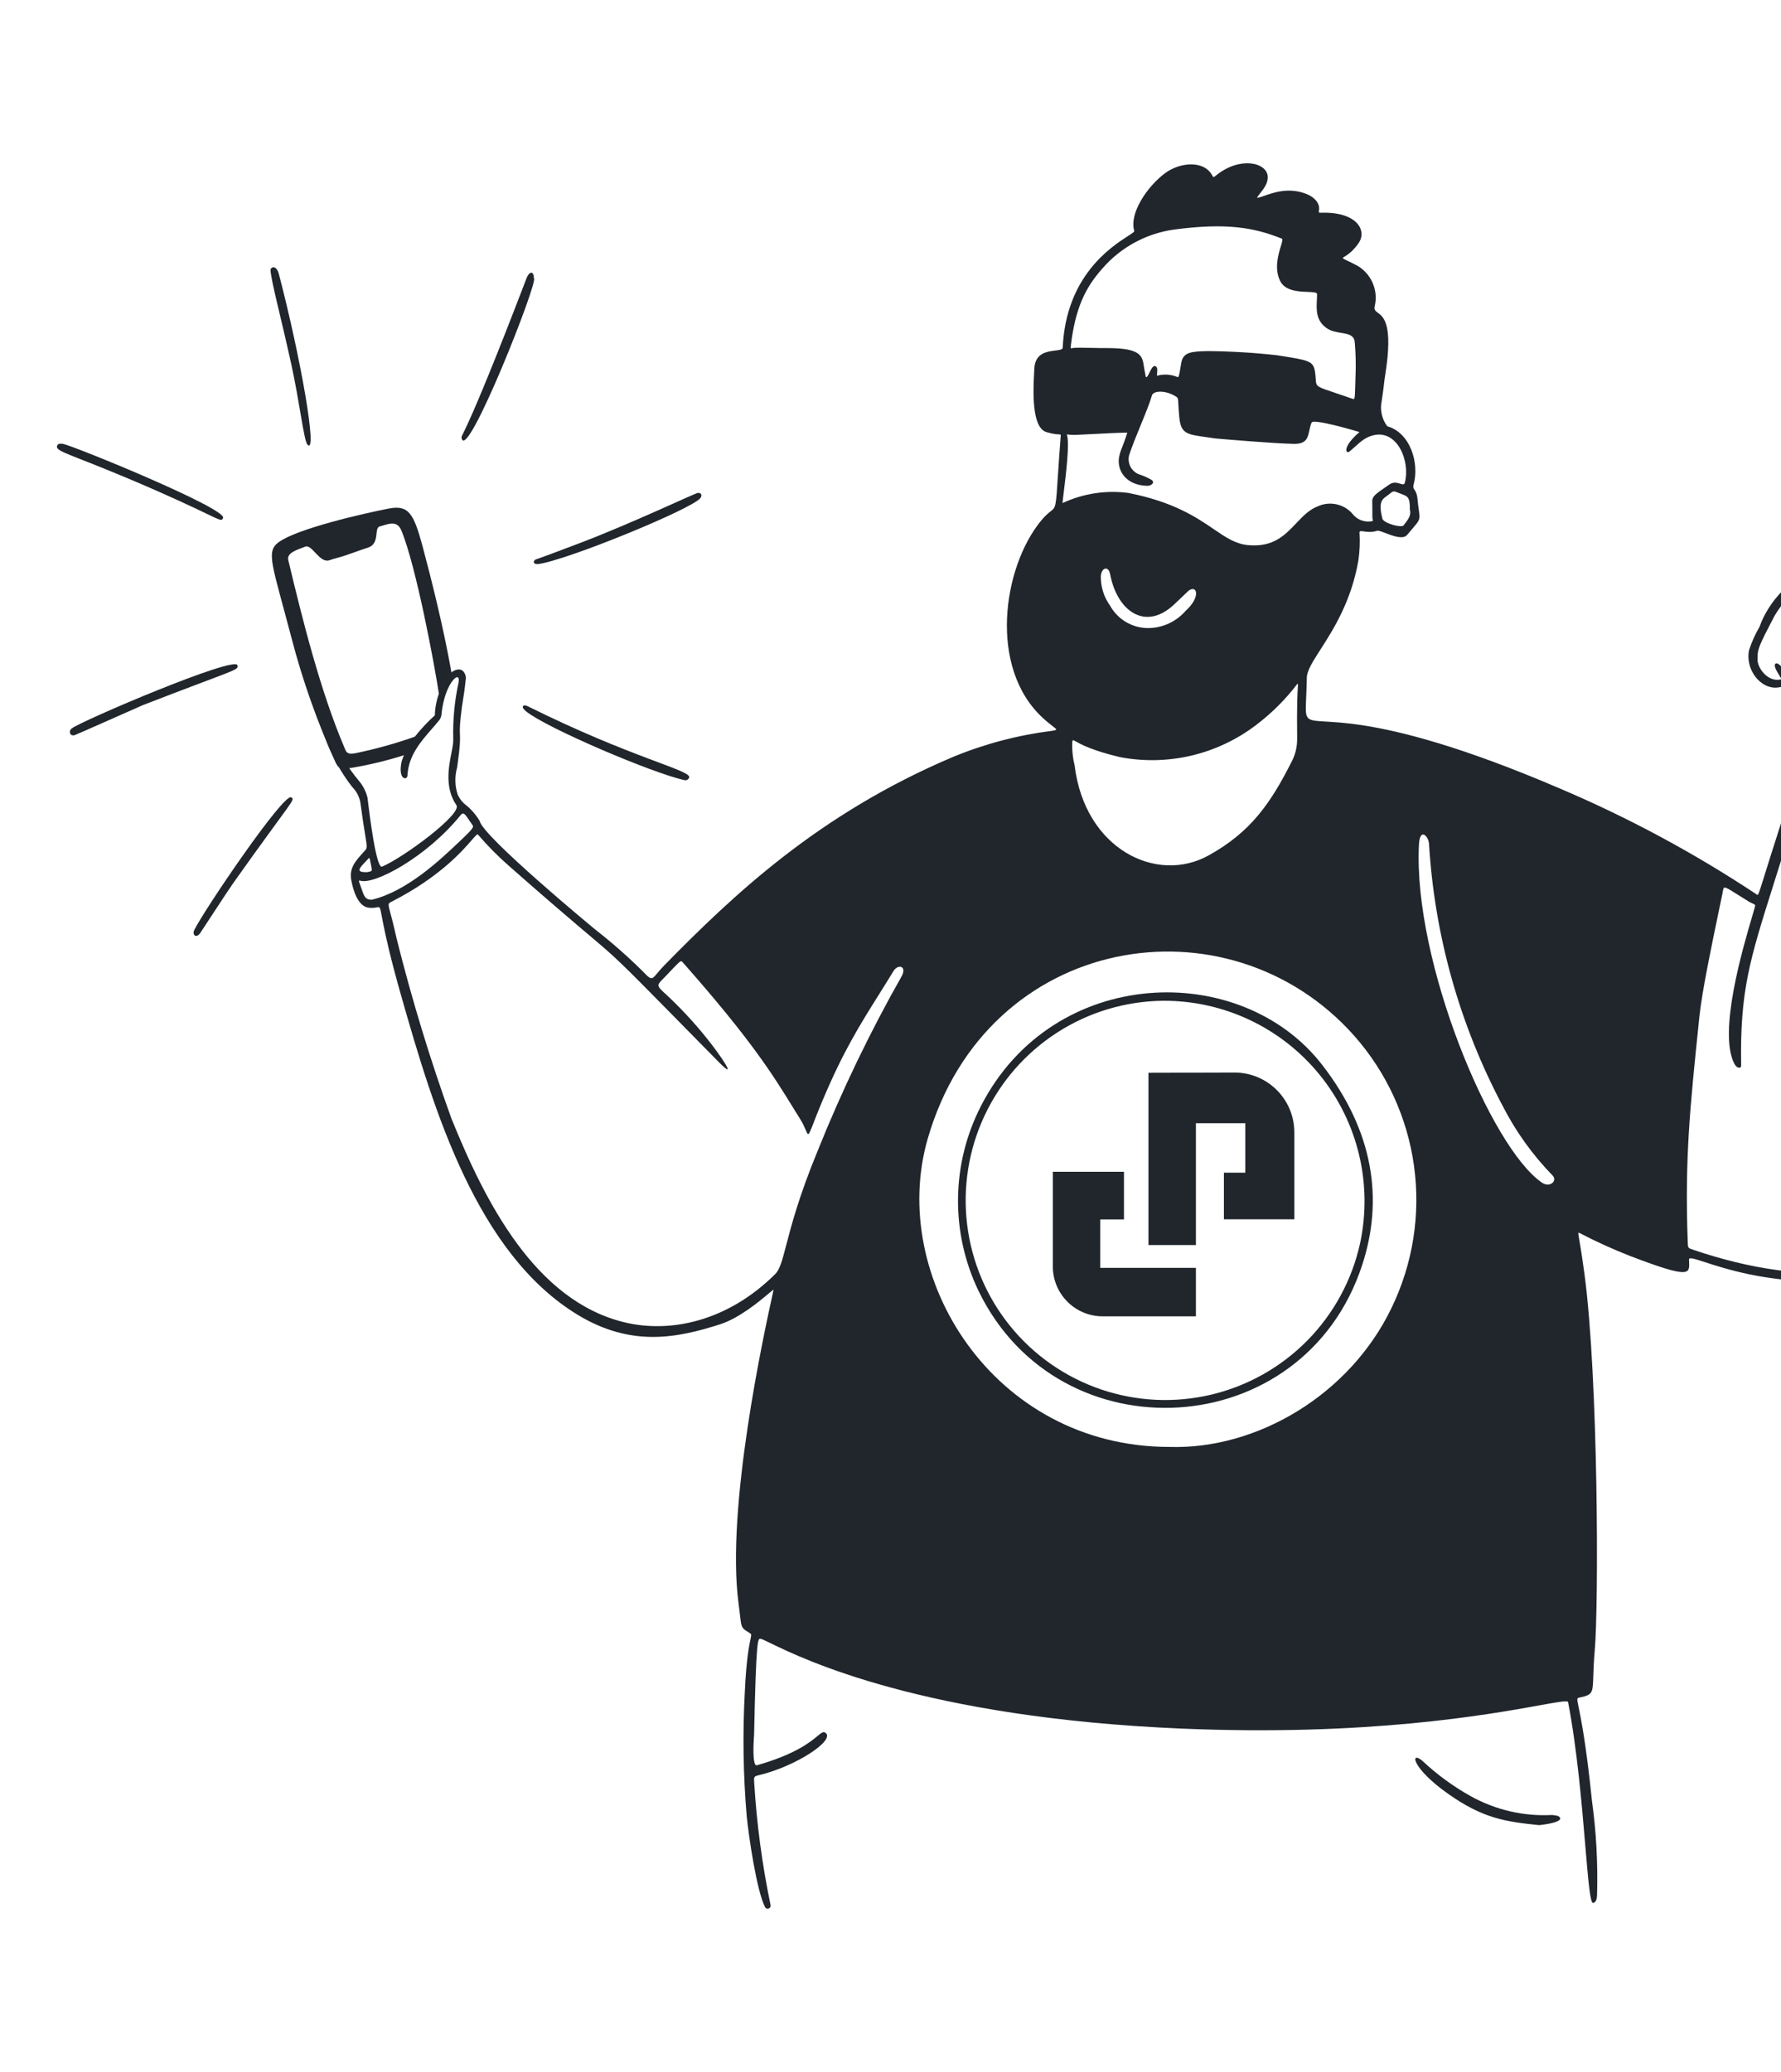 <svg width="172" height="200" viewBox="0 0 172 200" fill="none" xmlns="http://www.w3.org/2000/svg">
<path d="M148.647 176.174C145.392 175.843 143.206 175.522 139.847 173.147C136.347 170.679 136.138 168.967 137.347 169.947C138.762 171.28 140.336 172.432 142.035 173.378C144.427 174.708 147.146 175.338 149.879 175.194C150.043 175.194 150.206 175.255 150.369 175.259C150.505 175.263 151.592 175.84 148.647 176.174Z" fill="#20262C"/>
<path d="M131.55 122.116C125.895 139.373 102.292 140.66 94.513 124.628C93.162 121.83 92.48 118.757 92.521 115.65C92.562 112.543 93.326 109.489 94.751 106.728C101.728 93.163 119.86 92.636 127.713 102.817C132.673 109.242 133.621 115.8 131.55 122.116ZM112.321 96.6C108.696 96.639 105.155 97.7 102.106 99.661C99.057 101.622 96.623 104.404 95.083 107.686C93.544 110.968 92.961 114.618 93.403 118.216C93.845 121.814 95.292 125.215 97.58 128.028C99.867 130.84 102.902 132.95 106.335 134.116C109.767 135.281 113.459 135.455 116.986 134.617C120.513 133.778 123.732 131.962 126.273 129.376C128.814 126.791 130.575 123.541 131.352 120C131.957 117.17 131.92 114.24 131.243 111.427C130.566 108.613 129.267 105.987 127.441 103.742C125.615 101.497 123.309 99.689 120.692 98.454C118.075 97.218 115.215 96.584 112.321 96.6Z" fill="#20262C"/>
<path fill-rule="evenodd" clip-rule="evenodd" d="M188.56 74.418C191.434 81.284 193.514 88.456 194.76 95.794C196.633 106.146 194.7 111.115 191.731 116.032C190.064 118.795 185.108 122.482 180.484 123.368C178.908 123.601 177.317 123.709 175.724 123.693C170.387 123.693 166.611 122.466 164.655 121.831C163.636 121.5 163.111 121.329 163.117 121.576C163.119 121.657 163.122 121.736 163.125 121.811C163.173 122.985 163.192 123.437 157.454 121.245C155.775 120.59 154.132 119.844 152.534 119.011C152.394 118.95 152.394 118.952 152.514 119.646C152.61 120.211 152.786 121.232 153.028 123.047C154.362 133.031 154.399 154.9 154.013 159.3C153.92 160.367 153.894 161.163 153.875 161.763C153.823 163.373 153.816 163.579 152.677 163.83C152.52 163.865 152.422 163.869 152.372 163.92C152.154 164.145 152.863 165.27 153.737 173.772C154.155 176.791 154.322 179.839 154.237 182.886C154.237 183.206 154.159 183.658 153.837 183.675C153.567 183.689 153.376 181.429 153.103 178.19C152.769 174.234 152.312 168.817 151.437 164.301C151.401 164.117 150.472 164.285 148.667 164.611C143.695 165.509 132.076 167.608 114.169 166.856C89.202 165.81 77.561 160.143 74.359 158.584C73.811 158.317 73.51 158.171 73.432 158.188C73.42 158.19 73.409 158.191 73.397 158.191C73.204 158.196 73.016 158.201 72.827 167.415C72.827 167.424 72.825 167.457 72.821 167.508C72.785 168.034 72.617 170.531 73.103 170.393C76.816 169.336 78.247 168.153 78.955 167.567C79.366 167.227 79.534 167.088 79.763 167.293C80.584 168.039 76.845 170.487 73.375 171.329L73.357 171.333C72.82 171.464 72.802 171.468 72.834 172.029C73.074 176.018 73.604 179.983 74.419 183.895C74.431 183.96 74.421 184.028 74.389 184.086C74.357 184.145 74.307 184.19 74.245 184.216C74.184 184.241 74.116 184.244 74.052 184.225C73.988 184.206 73.933 184.166 73.896 184.111C73.063 182.515 72.3 177.139 72.116 175.353C71.773 171.332 71.712 167.291 71.933 163.261C72.073 160.175 72.349 158.848 72.476 158.237C72.559 157.839 72.579 157.745 72.455 157.666C72.073 157.426 71.863 157.307 71.736 157.129C71.514 156.822 71.536 156.34 71.325 154.76C70.094 145.54 73.807 128.61 74.573 125.115C74.662 124.714 74.711 124.49 74.709 124.475C74.634 124.523 74.476 124.656 74.252 124.844C73.356 125.596 71.408 127.233 69.535 127.831C65.384 129.161 60.954 130.051 55.784 126.909C46.057 120.996 41.905 107.216 38.757 96.163C36.694 88.926 36.893 87.697 36.606 87.571C36.471 87.512 36.229 87.698 35.591 87.615C34.568 87.483 34.105 85.948 33.92 84.938C33.713 83.795 34.325 83.118 35.094 82.267C35.13 82.228 35.166 82.188 35.203 82.147C35.471 81.856 35.467 81.829 35.264 80.578C35.16 79.934 35.002 78.966 34.803 77.47C34.703 76.901 34.429 76.377 34.02 75.97C32.459 73.961 31.36 71.633 30.803 69.151C30.681 68.527 30.831 68.047 31.11 67.766C31.276 68.24 31.446 68.714 31.617 69.189C31.922 70.65 32.455 72.054 33.196 73.35C33.646 74.066 34.143 74.751 34.686 75.4C35.068 75.858 35.341 76.397 35.486 76.976C35.488 76.985 35.499 77.075 35.518 77.228C35.669 78.473 36.329 83.891 36.898 83.652C38.939 82.8 44.658 78.568 44.079 77.723C42.937 76.049 43.324 74.069 43.599 72.659C43.707 72.105 43.798 71.639 43.772 71.315C43.725 69.475 43.9 67.636 44.293 65.838C44.473 64.582 42.963 65.941 42.65 68.817C42.653 69.075 42.569 69.326 42.41 69.529C42.191 69.802 41.949 70.079 41.7 70.364C40.641 71.575 39.451 72.936 39.353 74.835C39.333 75.379 38.405 75.28 38.785 73.511C38.976 72.911 39.232 72.338 39.547 71.801C40.259 70.799 41.079 69.877 41.992 69.053C42.022 68.05 42.271 67.067 42.721 66.171C42.726 66.16 42.728 66.135 42.728 66.098C42.835 65.891 42.954 65.688 43.083 65.492C43.661 64.618 44.179 64.622 44.34 64.624C44.346 64.624 44.351 64.624 44.356 64.624C44.829 64.634 45.016 65.246 44.992 65.474C44.866 66.632 44.787 67.114 44.713 67.566C44.643 67.997 44.577 68.401 44.479 69.339C44.392 70.171 44.405 70.513 44.418 70.859C44.437 71.376 44.457 71.904 44.148 74.077C43.907 74.931 43.923 75.837 44.193 76.682C44.343 77.018 44.558 77.321 44.827 77.573C45.439 78.033 45.953 78.611 46.34 79.273C46.64 80.754 57.34 89.613 57.54 89.767C59.295 91.136 60.959 92.62 62.52 94.207C62.947 94.576 63.051 94.451 63.474 93.944C63.64 93.745 63.856 93.486 64.16 93.175C70.803 86.411 79.029 78.575 92.009 73.075C95.071 71.81 98.288 70.96 101.575 70.547C102.133 70.46 102.125 70.454 101.67 70.101C101.455 69.935 101.141 69.691 100.74 69.326C95.41 64.464 96.851 54.759 100.528 50.279C101.186 49.478 101.528 49.358 101.729 49.119C102.091 48.69 101.993 47.874 102.443 42.015C102.448 41.938 102.403 41.936 102.253 41.928C102.063 41.919 101.707 41.9 101.075 41.715C99.589 41.282 99.783 37.615 99.877 35.835C99.883 35.737 99.888 35.644 99.892 35.558C99.968 34.071 101.14 33.929 101.926 33.834C102.323 33.786 102.622 33.749 102.631 33.558C102.945 26.645 107.303 23.835 108.934 22.783C109.332 22.526 109.568 22.374 109.543 22.293C109.028 20.624 110.775 17.993 112.549 16.693C113.936 15.682 116.236 15.423 117.068 16.923C117.183 17.139 117.203 17.13 117.383 16.981C119.688 15.074 122.272 15.655 122.428 16.981C122.504 17.632 122.055 18.205 121.701 18.655C121.576 18.815 121.463 18.959 121.389 19.086C121.526 19.106 121.772 19.018 122.106 18.899C122.991 18.585 124.49 18.051 126.189 18.729C126.851 18.991 127.499 19.577 127.383 20.277C127.341 20.535 127.349 20.535 127.613 20.535C131.021 20.43 132.05 22.231 131.213 23.457C130.399 24.646 129.692 24.773 129.691 24.907C129.69 25.007 130.077 25.109 131.096 25.651C131.749 26.035 132.263 26.616 132.564 27.31C132.866 28.005 132.939 28.777 132.773 29.516C132.67 29.897 132.827 30.012 133.063 30.186C133.602 30.582 134.557 31.283 133.782 36.159C133.719 36.533 133.7 36.708 133.673 36.952C133.64 37.254 133.595 37.66 133.441 38.682C133.347 39.106 133.345 39.545 133.437 39.97C133.528 40.394 133.71 40.794 133.97 41.142C136.214 41.774 137.098 44.732 136.514 46.793C136.445 47.034 136.511 47.134 136.607 47.28C136.691 47.407 136.798 47.569 136.857 47.893C136.887 48.066 136.899 48.195 136.916 48.366C136.939 48.594 136.97 48.898 137.057 49.482C137.158 50.151 137.05 50.277 136.395 51.04C136.254 51.204 136.088 51.398 135.893 51.633C135.503 52.104 134.51 51.726 133.786 51.45C133.42 51.31 133.122 51.197 133.005 51.233C132.463 51.403 132.02 51.339 131.719 51.295C131.467 51.259 131.316 51.237 131.293 51.381C131.353 52.293 131.317 53.209 131.185 54.113C130.492 58.069 128.755 60.777 127.528 62.69C126.777 63.862 126.217 64.735 126.206 65.413C126.168 67.925 125.946 68.896 126.327 69.303C127.246 70.285 131.669 67.986 150.613 76.097C157.243 78.911 163.6 82.328 169.605 86.305C169.661 86.337 169.694 86.384 169.728 86.385C169.88 86.388 170.054 85.483 172.36 78.345C173.239 75.611 173.408 75.252 173.295 75.052C173.264 74.997 173.212 74.954 173.147 74.876C171.759 73.21 173.202 70.64 174.626 70.925C174.664 70.933 174.689 70.944 174.712 70.939C174.799 70.919 174.833 70.663 175.298 69.108C175.435 68.663 175.429 68.66 175.17 68.541C174.878 68.407 174.263 68.125 173.167 66.889C172.785 66.458 172.698 66.285 172.567 66.24C172.44 66.197 172.272 66.274 171.754 66.354C170.063 66.614 168.517 64.64 168.917 62.745C169.177 61.956 169.519 61.198 169.938 60.481C170.738 58.13 173.138 55.444 175.638 54.921C179.844 54.042 182.83 59.596 184.164 63.696C184.693 65.483 185.347 67.231 186.12 68.927C186.628 70.124 186.675 70.216 186.903 70.162C188.19 69.861 189.629 71.704 188.998 73.318C188.897 73.571 188.777 73.73 188.682 73.856C188.539 74.045 188.45 74.163 188.56 74.418ZM135.717 50.494C136.012 50.104 136.304 49.718 136.16 49.184H136.161C136.161 47.986 135.98 47.919 135.297 47.666C135.16 47.614 135.002 47.556 134.821 47.479C134.739 47.443 134.648 47.432 134.56 47.449C134.472 47.465 134.391 47.508 134.327 47.571C134.204 47.675 134.085 47.761 133.975 47.84C133.437 48.227 133.114 48.46 133.499 50.058C133.606 50.506 135.36 50.99 135.56 50.706C135.611 50.634 135.664 50.564 135.717 50.494ZM106.452 25.93C104.813 27.774 103.836 29.74 103.4 33.489V33.513C103.397 33.581 103.395 33.647 103.54 33.608C103.759 33.54 104.652 33.561 105.511 33.582C106.041 33.595 106.557 33.607 106.894 33.598C110.208 33.598 110.32 34.348 110.48 35.417C110.51 35.614 110.541 35.822 110.594 36.038C110.6 36.064 110.606 36.102 110.611 36.142C110.636 36.319 110.669 36.56 110.848 36.27C110.901 36.184 110.956 36.073 111.012 35.957C111.191 35.594 111.39 35.188 111.633 35.376C111.787 35.498 111.777 35.647 111.746 36.078C111.742 36.136 111.737 36.199 111.733 36.268C112.383 36.088 113.076 36.13 113.699 36.389C113.84 36.456 113.871 36.27 114.012 35.431C114.032 35.313 114.053 35.183 114.078 35.039C114.256 33.989 115.041 33.927 116.609 33.889C118.848 33.907 121.084 34.041 123.309 34.289C123.415 34.306 123.519 34.322 123.619 34.337C126.329 34.763 126.822 34.841 126.984 35.814C127.103 36.532 127.033 36.87 127.157 37.104C127.35 37.468 128.01 37.583 130.562 38.474C130.644 38.502 130.701 38.53 130.743 38.514C130.864 38.47 130.853 38.071 130.909 36.323C130.956 35.235 130.932 34.145 130.836 33.06C130.801 32.344 130.203 32.245 129.513 32.129C129.062 32.054 128.572 31.972 128.173 31.707C127.071 30.978 127.126 29.908 127.178 28.91C127.187 28.738 127.195 28.568 127.198 28.402C127.201 28.212 126.819 28.197 126.298 28.177C125.402 28.142 124.097 28.092 123.624 27.11C123.044 25.909 123.454 24.562 123.699 23.757C123.823 23.351 123.905 23.082 123.797 23.038C121.14 21.966 118.421 21.478 113.34 22.166C110.665 22.548 108.218 23.885 106.452 25.93ZM103.127 41.94C103.045 41.928 103.025 41.925 103.035 41.957H103.038C103.312 42.812 102.937 45.847 102.734 47.49C102.66 48.088 102.609 48.502 102.62 48.559C104.607 47.633 106.817 47.295 108.989 47.585C113.363 48.45 115.562 49.949 117.236 51.089C118.393 51.878 119.3 52.495 120.5 52.615C122.958 52.858 124.1 51.652 125.183 50.509C125.817 49.839 126.432 49.19 127.279 48.868C127.868 48.601 128.53 48.542 129.157 48.7C129.784 48.857 130.339 49.222 130.732 49.736C130.964 49.982 131.257 50.163 131.581 50.261C131.905 50.358 132.249 50.37 132.579 50.293C132.597 50.288 132.584 50.229 132.568 50.155C132.557 50.102 132.544 50.041 132.539 49.984C132.533 49.923 132.534 49.718 132.535 49.46C132.536 49.133 132.537 48.722 132.526 48.422C132.507 47.917 132.8 47.715 133.96 46.917C134.034 46.866 134.112 46.813 134.193 46.757C134.578 46.491 134.941 46.603 135.214 46.687C135.45 46.76 135.618 46.812 135.675 46.58C136.206 44.462 134.938 41.561 132.761 41.988C131.946 42.143 131.455 42.584 130.863 43.115C130.694 43.267 130.517 43.426 130.321 43.588C129.996 43.856 129.56 43.188 131.29 41.705C130.868 41.572 126.848 40.389 126.668 40.789C126.559 41.035 126.503 41.298 126.45 41.55C126.302 42.249 126.171 42.868 124.955 42.845C123 42.807 118.429 42.412 117.515 42.334C117.413 42.325 117.357 42.32 117.355 42.32C117.065 42.276 116.8 42.239 116.556 42.205C114.577 41.93 114.037 41.855 113.887 40.238C113.833 39.662 113.813 39.272 113.798 39.002C113.771 38.484 113.767 38.406 113.6 38.298C112.532 37.608 111.37 37.719 111.247 38.169C111.054 38.864 110.614 39.937 110.16 41.044C109.735 42.078 109.299 43.142 109.041 43.955C108.951 44.33 109.001 44.725 109.183 45.065C109.365 45.404 109.666 45.665 110.028 45.798C110.394 45.913 110.747 46.064 111.083 46.25C111.666 46.518 111.201 46.905 110.801 46.896C108.676 46.851 107.788 45.33 108.101 43.996C108.181 43.643 108.261 43.443 108.375 43.156C108.492 42.864 108.644 42.483 108.868 41.761C108.109 41.763 106.5 41.846 105.25 41.911C104.71 41.938 104.238 41.963 103.929 41.976C103.48 41.993 103.242 41.958 103.127 41.94ZM124.758 73.488C125.102 72.821 125.278 72.079 125.27 71.329H125.273C125.231 67.888 125.31 66.772 125.34 66.345C125.357 66.102 125.359 66.083 125.313 65.985C124.169 67.493 122.823 68.836 121.313 69.978C119.46 71.393 117.329 72.4 115.059 72.935C112.79 73.469 110.433 73.518 108.143 73.078C105.449 72.437 104.363 71.831 103.909 71.577C103.593 71.401 103.582 71.395 103.548 71.666C103.523 72.413 103.601 73.16 103.782 73.885C104.764 81.974 111.716 85.354 116.724 82.569C120.758 80.333 122.677 77.606 124.758 73.488ZM113.341 58.394C110.597 60.92 107.886 58.997 107.21 55.42C107.039 54.517 106.262 54.827 106.314 55.789C106.331 56.746 106.639 57.675 107.199 58.451C107.563 59.113 108.099 59.664 108.75 60.047C109.401 60.429 110.144 60.63 110.899 60.626C111.581 60.62 112.254 60.469 112.873 60.184C113.493 59.899 114.045 59.486 114.493 58.972C116.015 57.595 115.594 56.414 114.782 57.021C114.362 57.427 113.771 57.994 113.341 58.394ZM35.785 83.268C35.699 82.805 35.689 82.751 35.578 82.873V82.874C35.477 82.985 35.379 83.09 35.287 83.188C34.675 83.838 34.341 84.193 35.418 84.191C35.466 84.181 35.511 84.172 35.553 84.164C35.806 84.117 35.945 84.091 35.898 83.856C35.848 83.612 35.812 83.418 35.785 83.268ZM34.888 85.715C35.163 86.528 35.271 86.849 35.898 86.849L35.9 86.85C39.289 86.043 42.482 83.021 44.235 81.361C44.328 81.273 44.417 81.189 44.502 81.109C45.802 79.878 45.763 79.815 45.602 79.598C45.473 79.423 45.363 79.258 45.266 79.111C44.938 78.618 44.756 78.343 44.485 78.677C41.22 82.729 36.084 85.48 34.762 84.998C34.704 84.978 34.637 85.009 34.676 85.109C34.759 85.336 34.828 85.537 34.888 85.715ZM78.958 111.106C81.294 105.281 84.02 99.62 87.117 94.162V94.163C87.573 93.222 86.708 93.059 86.3 93.717C85.799 94.536 85.328 95.288 84.874 96.011C82.988 99.02 81.424 101.514 79.459 106.178C78.434 108.608 78.217 109.476 78.046 109.467C77.903 109.46 77.792 108.842 77.271 108.011C77.043 107.646 76.82 107.285 76.595 106.921C74.649 103.764 72.575 100.401 65.941 92.896C65.894 92.842 65.858 92.802 65.815 92.789C65.67 92.747 65.434 93.019 64.347 94.163C64.243 94.272 64.149 94.368 64.065 94.453C63.505 95.023 63.413 95.118 63.947 95.64C65.563 97.103 67.054 98.697 68.406 100.407C69.463 101.715 71.431 104.564 69.391 102.492C62.017 95.005 60.441 93.363 58.745 91.855C57.188 90.47 55.531 89.199 49.191 83.617C48.105 82.669 47.088 81.644 46.15 80.549C46.088 80.485 45.918 80.681 45.587 81.062C44.66 82.131 42.468 84.659 37.832 87.029C37.699 87.097 37.612 87.137 37.568 87.204C37.424 87.422 37.72 87.93 38.31 90.624C39.778 96.483 41.54 102.266 43.589 107.948C46.883 116.095 51.682 125.485 60.202 127.612C64.739 128.746 70.289 127.523 74.858 122.991C75.318 122.533 75.539 121.684 75.927 120.193C76.413 118.33 77.159 115.465 78.958 111.106ZM112.943 139.666C121.391 139.928 130.355 134.64 134.391 126.24V126.241C136.45 121.992 137.204 117.228 136.559 112.55C135.914 107.873 133.897 103.491 130.765 99.958C118.614 86.309 95.337 90.067 89.596 109.909C85.743 123.233 95.937 139.666 112.943 139.666ZM137.033 81.557C136.472 92.808 143.975 110.807 148.919 114.157V114.158C149.678 114.672 150.432 113.989 149.946 113.472C148.016 111.491 146.394 109.233 145.132 106.772C140.964 98.93 138.534 90.282 138.006 81.417C137.938 80.701 137.119 79.83 137.033 81.557ZM188.014 71.397C187.735 71.105 187.353 70.936 186.95 70.925C185.033 71.229 184.537 74.105 186.73 74.122C187.173 74.126 187.599 73.957 187.919 73.65C188.238 73.343 188.424 72.923 188.438 72.481C188.445 72.078 188.293 71.688 188.014 71.397ZM171.845 65.204C171.588 64.787 171.246 64.23 171.474 64.063C171.698 63.901 172.081 64.373 172.649 65.071C173.495 66.113 174.75 67.658 176.495 68.358C176.761 68.465 176.753 68.729 176.582 68.816C176.489 68.861 176.396 68.863 176.313 68.865C176.16 68.869 176.04 68.872 176.011 69.145C175.931 69.932 175.786 70.423 175.689 70.753C175.577 71.132 175.528 71.298 175.711 71.459C176.326 71.997 176.502 72.472 176.605 72.749C176.691 72.981 176.725 73.073 176.922 72.947C177.117 72.773 177.346 72.644 177.595 72.566C177.844 72.489 178.106 72.466 178.365 72.499C179.582 72.649 179.955 73.118 180.142 73.354C180.262 73.505 180.305 73.559 180.445 73.371C180.775 72.936 181.208 72.591 181.706 72.366C182.203 72.141 182.749 72.044 183.293 72.083C184.012 72.123 184.291 72.307 184.43 72.4C184.54 72.472 184.563 72.488 184.647 72.328C184.818 71.589 185.258 70.941 185.882 70.511C186.007 70.441 185.981 70.382 185.829 70.048C185.73 69.83 185.579 69.496 185.382 68.967C185.172 68.397 184.97 67.839 184.771 67.292C183.13 62.77 181.786 59.066 179.199 56.774C178.555 56.144 177.714 55.756 176.817 55.675C175.92 55.595 175.023 55.827 174.277 56.332C173.097 57.14 172.108 58.199 171.383 59.432C169.844 62.368 169.71 62.709 169.744 63.544C169.607 64.315 170.695 65.952 172.053 65.563C172.012 65.474 171.934 65.347 171.845 65.204ZM181.859 75.924C182.129 76.082 182.44 76.158 182.753 76.144C183.046 76.168 183.34 76.119 183.609 76.002C183.878 75.885 184.115 75.704 184.297 75.473C184.479 75.243 184.602 74.972 184.654 74.683C184.706 74.394 184.686 74.096 184.595 73.817C184.432 73.555 184.212 73.333 183.95 73.17C183.689 73.007 183.393 72.906 183.086 72.875C182.779 72.844 182.469 72.883 182.18 72.991C181.891 73.099 181.631 73.272 181.419 73.496C181.221 73.739 181.098 74.034 181.064 74.346C181.03 74.657 181.087 74.972 181.228 75.252C181.369 75.532 181.588 75.765 181.859 75.924ZM177.75 76.228C177.95 76.306 178.164 76.343 178.379 76.337C180.567 76.337 180.311 73.228 178.233 73.224C177.832 73.226 177.448 73.386 177.164 73.669C176.88 73.952 176.719 74.336 176.715 74.737C176.718 74.952 176.763 75.164 176.848 75.361C176.934 75.558 177.057 75.736 177.212 75.885C177.367 76.034 177.55 76.151 177.75 76.228ZM173.283 73.312C173.723 75.531 176.158 75.27 175.953 73.545C175.67 72.157 175.318 72.04 174.66 71.822L174.647 71.818C174.224 71.678 173.287 72.178 173.287 73.318L173.283 73.312ZM163.539 120.642C174.365 124.315 185.807 124.265 191.745 114.306L191.732 114.293C194.557 109.555 194.854 101.273 194.067 97.178C191.848 85.936 191.248 84.273 189.48 79.376C189.297 78.87 189.102 78.329 188.891 77.74C187.959 75.124 187.864 74.66 187.72 74.645C187.685 74.641 187.646 74.665 187.591 74.69C186.837 75.036 186.304 74.846 185.975 74.728C185.74 74.644 185.608 74.597 185.573 74.809C185.476 75.199 185.295 75.564 185.042 75.877C184.705 76.319 184.245 76.651 183.719 76.831C183.193 77.011 182.625 77.03 182.088 76.886C181.468 76.72 180.92 76.356 180.528 75.849C180.459 75.938 180.399 76.021 180.343 76.097C180.096 76.432 179.934 76.653 179.519 76.858C178.995 77.126 178.39 77.192 177.82 77.043C177.251 76.894 176.755 76.541 176.429 76.051C176.364 75.934 176.308 75.82 176.259 75.721C176.137 75.473 176.056 75.308 175.965 75.367C175.308 75.791 174.884 75.71 174.608 75.657C174.389 75.615 174.263 75.591 174.187 75.851C173.047 79.775 172.083 82.826 171.282 85.359C168.975 92.657 168.023 95.668 168.151 102.893C168.155 103.102 167.769 103.213 167.487 102.665C165.921 99.616 168.32 91.492 169.202 88.504C169.399 87.837 169.52 87.425 169.505 87.384C169.475 87.299 169.339 87.242 169.193 87.179C169.116 87.146 169.035 87.112 168.966 87.072C167.175 85.971 166.681 85.582 166.503 85.695C166.41 85.754 166.404 85.95 166.343 86.254C166.241 86.749 166.124 87.314 165.996 87.925C165.317 91.179 164.364 95.752 164.123 98.09L164.068 98.62C163.206 106.952 162.699 111.854 162.993 119.9C163.002 120.184 163.006 120.324 163.074 120.417C163.142 120.509 163.274 120.553 163.539 120.642Z" fill="#20262C"/>
<path d="M51.557 26.856C51.557 26.077 51.089 26.226 50.857 26.838C44.611 43.153 44.489 41.856 44.588 42.312C45.094 44.649 52.088 26.971 51.557 26.856Z" fill="#20262C"/>
<path d="M50.941 68.159C50.576 67.977 50.202 68.166 50.799 68.659C52.749 70.259 63.041 74.648 66.14 75.312C66.231 75.322 66.323 75.3 66.399 75.251C66.476 75.201 66.534 75.127 66.563 75.04C66.713 74.332 61.031 73.176 50.941 68.159Z" fill="#20262C"/>
<path d="M67.367 47.589C66.993 47.663 60.984 50.528 55.967 52.432C50.781 54.398 52.111 53.844 51.715 54.016C51.545 54.089 51.377 54.452 51.928 54.454C54.629 54.133 66.85 49.123 67.641 48.077C67.853 47.79 67.692 47.524 67.367 47.589Z" fill="#20262C"/>
<path d="M22.93 64.216C22.715 63.256 7.922 69.552 6.919 70.316C6.619 70.547 6.719 71.095 7.211 70.96C7.377 70.915 13.602 68.138 13.788 68.066C22.973 64.508 23.042 64.713 22.93 64.216Z" fill="#20262C"/>
<path d="M28.12 76.966C27.398 76.521 19.754 87.766 18.76 89.775C18.546 90.209 18.914 90.633 19.327 90.075C19.463 89.89 21.956 86.043 22.532 85.232C28.358 77.025 28.542 77.226 28.12 76.966Z" fill="#20262C"/>
<path d="M37.525 49.093C35.178 49.547 28.674 51.025 26.886 52.355C25.651 53.273 26.317 54.566 28.139 61.532C29.219 65.684 30.654 69.735 32.428 73.641C32.684 74.106 32.794 74.309 33.968 74.115C35.854 73.799 37.711 73.336 39.525 72.731C39.706 72.146 39.946 71.582 40.24 71.046C38.331 71.73 36.375 72.279 34.389 72.691C33.489 72.891 33.416 72.534 33.288 72.224C30.953 66.769 29.212 59.816 27.84 54.062C27.678 53.383 28.607 53.094 29.494 52.761C30.14 52.52 30.875 54.416 31.826 54.075C32.309 53.901 32.819 53.797 33.306 53.633C34.05 53.386 34.779 53.1 35.526 52.864C36.737 52.481 36.09 50.958 36.67 50.815C37.382 50.639 38.312 50.133 38.754 51.184C40.163 54.547 41.983 64.21 42.419 67.183C42.686 66.454 43.114 65.794 43.672 65.252C43.458 64.299 42.92 60.611 40.812 52.74C39.94 49.499 39.435 48.722 37.525 49.093Z" fill="#20262C"/>
<path d="M21.542 49.999C21.942 49.092 7.092 43.027 6.047 42.833C5.807 42.833 5.601 42.797 5.52 43.017C5.285 43.66 7.002 43.797 15.243 47.422C21.362 50.117 21.329 50.479 21.542 49.999Z" fill="#20262C"/>
<path d="M29.686 42.91C30.721 44.092 29.031 34.466 26.933 26.452C26.687 25.512 26.095 25.775 26.126 26.103C26.247 27.398 27.036 30.203 28.126 35.138C28.927 38.768 29.343 42.518 29.686 42.91Z" fill="#20262C"/>
<path d="M118.198 117.696V113.193H120.266V108.421H115.494V120.179H110.914V103.552L119.211 103.529C122.406 103.521 125 106.108 125 109.303V117.696H118.198Z" fill="#20262C"/>
<path d="M108.547 113.107V117.706H106.257V122.382H115.494V127.059H106.488C103.83 127.059 101.677 124.905 101.677 122.248V113.107H108.547Z" fill="#20262C"/>
</svg>
